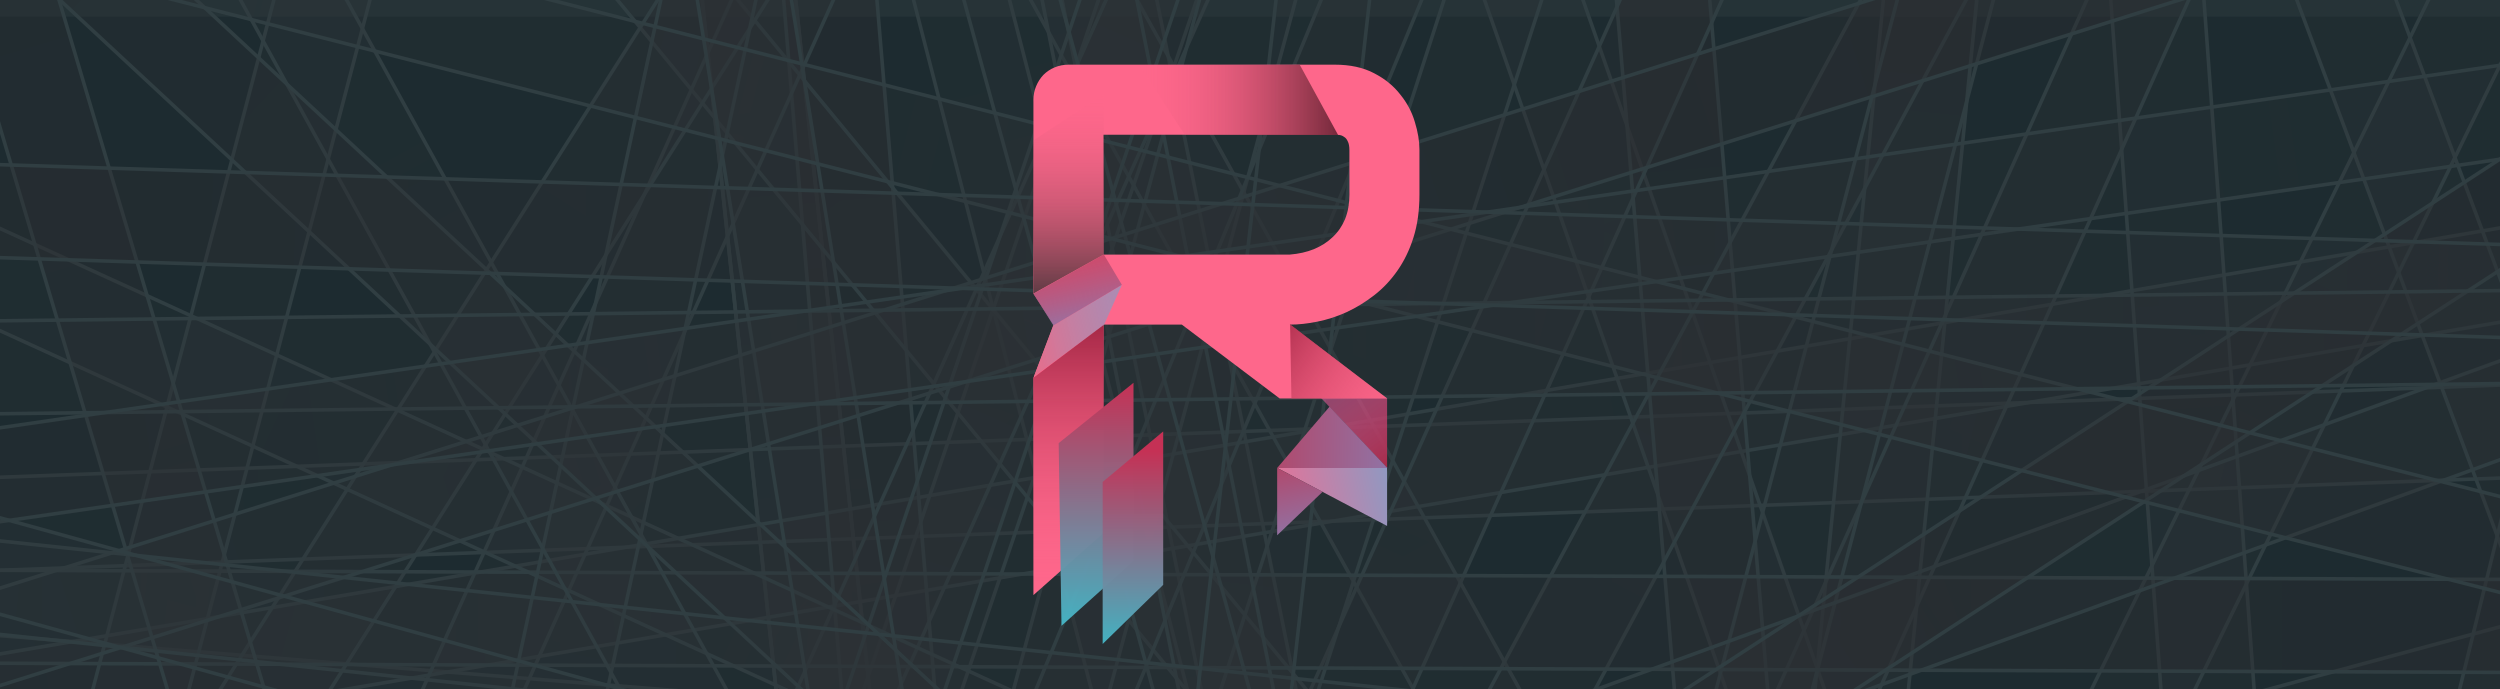 <svg width="6418" height="1769" viewBox="0 0 6418 1769" fill="none" xmlns="http://www.w3.org/2000/svg">
<rect x="0" y="0" width="6418" height="1769" fill="#808080" stroke="none"/>
<g clip-path="url(#clip0_1672_40)">
<rect x="-151.609" y="42.867" width="7012.02" height="3611.56" fill="#2A2E37"/>
<rect x="4553.51" y="7607.66" width="238.629" height="10488.7" transform="rotate(165.54 4553.51 7607.66)" fill="url(#paint0_linear_1672_40)" stroke="#FFFCFC" stroke-width="9.178"/>
<rect x="2175.85" y="-2727" width="238.629" height="10488.7" transform="rotate(-11.414 2175.85 -2727)" fill="url(#paint1_linear_1672_40)" stroke="#FFFCFC" stroke-width="9.178"/>
<rect x="2902.86" y="8029.14" width="238.629" height="10488.7" transform="rotate(173.885 2902.86 8029.14)" fill="url(#paint2_linear_1672_40)" stroke="#FFFCFC" stroke-width="9.178"/>
<rect x="2902.86" y="8029.18" width="238.629" height="10488.7" transform="rotate(173.885 2902.86 8029.18)" fill="url(#paint3_linear_1672_40)" stroke="#FFFCFC" stroke-width="9.178"/>
<rect x="12132.5" y="2617.39" width="238.629" height="15073" transform="rotate(94.644 12132.5 2617.39)" fill="url(#paint4_linear_1672_40)" stroke="#FFFCFC" stroke-width="9.178"/>
<rect x="11537.7" y="799.716" width="238.629" height="15073" transform="rotate(87.888 11537.7 799.716)" fill="url(#paint5_linear_1672_40)" stroke="#FFFCFC" stroke-width="9.178"/>
<rect x="-2884.1" y="4364.94" width="238.629" height="15073" transform="rotate(-105.093 -2884.1 4364.94)" fill="url(#paint6_linear_1672_40)" stroke="#FFFCFC" stroke-width="9.178"/>
<rect x="-3600" y="2534.21" width="238.629" height="15073" transform="rotate(-99.67 -3600 2534.21)" fill="url(#paint7_linear_1672_40)" stroke="#FFFCFC" stroke-width="9.178"/>
<rect x="6467.09" y="6858.19" width="238.629" height="10488.7" transform="rotate(160.689 6467.09 6858.19)" fill="url(#paint8_linear_1672_40)" stroke="#FFFCFC" stroke-width="9.178"/>
<rect x="8448.81" y="6144.4" width="238.629" height="10488.7" transform="rotate(159.497 8448.81 6144.4)" fill="url(#paint9_linear_1672_40)" stroke="#FFFCFC" stroke-width="9.178"/>
<rect x="6132.58" y="-1690.09" width="238.629" height="10488.7" transform="rotate(-36.06 6132.58 -1690.09)" fill="url(#paint10_linear_1672_40)" stroke="#FFFCFC" stroke-width="9.178"/>
<rect x="384.963" y="7891.25" width="238.629" height="10488.7" transform="rotate(-161.195 384.963 7891.25)" fill="url(#paint11_linear_1672_40)" stroke="#FFFCFC" stroke-width="9.178"/>
<rect x="5099.44" y="-2667.2" width="238.629" height="10488.7" transform="rotate(5.662 5099.44 -2667.2)" fill="url(#paint12_linear_1672_40)" stroke="#FFFCFC" stroke-width="9.178"/>
<rect x="4066.08" y="-996.803" width="238.629" height="10488.7" transform="rotate(-4.801 4066.08 -996.803)" fill="url(#paint13_linear_1672_40)" stroke="#FFFCFC" stroke-width="9.178"/>
<rect x="1913.82" y="-1166.6" width="238.629" height="10488.7" transform="rotate(-4.801 1913.82 -1166.6)" fill="url(#paint14_linear_1672_40)" stroke="#FFFCFC" stroke-width="9.178"/>
<rect x="6204.15" y="7504.89" width="238.629" height="10488.7" transform="rotate(175.838 6204.15 7504.89)" fill="url(#paint15_linear_1672_40)" stroke="#FFFCFC" stroke-width="9.178"/>
<rect x="7327.42" y="7230.05" width="238.629" height="10488.7" transform="rotate(176.253 7327.42 7230.05)" fill="url(#paint16_linear_1672_40)" stroke="#FFFCFC" stroke-width="9.178"/>
<rect x="7586.51" y="-3411.71" width="238.629" height="10488.7" transform="rotate(13.795 7586.51 -3411.71)" fill="url(#paint17_linear_1672_40)" stroke="#FFFCFC" stroke-width="9.178"/>
<rect x="-1881.19" y="-4205.12" width="238.629" height="16020.7" transform="rotate(-39.499 -1881.19 -4205.12)" fill="url(#paint18_linear_1672_40)" stroke="#FFFCFC" stroke-width="9.178"/>
<rect x="7487.64" y="8230.87" width="238.629" height="14202.8" transform="rotate(150.967 7487.64 8230.87)" fill="url(#paint19_linear_1672_40)" stroke="#FFFCFC" stroke-width="9.178"/>
<rect x="-1778.45" y="8744.08" width="238.629" height="15073" transform="rotate(-155.865 -1778.45 8744.08)" fill="url(#paint20_linear_1672_40)" stroke="#FFFCFC" stroke-width="9.178"/>
<rect x="6410.32" y="-5018.03" width="238.629" height="15073" transform="rotate(24.164 6410.32 -5018.03)" fill="url(#paint21_linear_1672_40)" stroke="#FFFCFC" stroke-width="9.178"/>
<rect x="5202.18" y="-5266.08" width="238.629" height="15073" transform="rotate(24.164 5202.18 -5266.08)" fill="url(#paint22_linear_1672_40)" stroke="#FFFCFC" stroke-width="9.178"/>
<rect x="7740.12" y="-5310.91" width="238.629" height="15073" transform="rotate(24.164 7740.12 -5310.91)" fill="url(#paint23_linear_1672_40)" stroke="#FFFCFC" stroke-width="9.178"/>
<rect x="1731.73" y="9754.63" width="238.629" height="15073" transform="rotate(-153.95 1731.73 9754.63)" fill="url(#paint24_linear_1672_40)" stroke="#FFFCFC" stroke-width="9.178"/>
<rect x="990.404" y="8667.04" width="238.629" height="15073" transform="rotate(-164.917 990.404 8667.04)" fill="url(#paint25_linear_1672_40)" stroke="#FFFCFC" stroke-width="9.178"/>
<rect x="4744.79" y="-4817.78" width="238.629" height="15073" transform="rotate(32.392 4744.79 -4817.78)" fill="url(#paint26_linear_1672_40)" stroke="#FFFCFC" stroke-width="9.178"/>
<rect x="6982.24" y="-4099.71" width="238.629" height="15073" transform="rotate(28.283 6982.24 -4099.71)" fill="url(#paint27_linear_1672_40)" stroke="#FFFCFC" stroke-width="9.178"/>
<rect x="876.29" y="9518.47" width="238.629" height="15073" transform="rotate(-162.061 876.29 9518.47)" fill="url(#paint28_linear_1672_40)" stroke="#FFFCFC" stroke-width="9.178"/>
<rect x="2473.27" y="10068.5" width="238.629" height="15073" transform="rotate(-165.286 2473.27 10068.5)" fill="url(#paint29_linear_1672_40)" stroke="#FFFCFC" stroke-width="9.178"/>
<rect x="-1463.6" y="9189.78" width="238.629" height="15073" transform="rotate(-165.286 -1463.6 9189.78)" fill="url(#paint30_linear_1672_40)" stroke="#FFFCFC" stroke-width="9.178"/>
<rect x="7306.25" y="1490.72" width="238.629" height="10488.7" transform="rotate(90.209 7306.25 1490.72)" fill="url(#paint31_linear_1672_40)" stroke="#FFFCFC" stroke-width="9.178"/>
<rect x="7482.79" y="4005.68" width="238.629" height="10488.7" transform="rotate(114.557 7482.79 4005.68)" fill="url(#paint32_linear_1672_40)" stroke="#FFFCFC" stroke-width="9.178"/>
<rect x="-2572.72" y="1612.45" width="238.629" height="10488.7" transform="rotate(-75.281 -2572.72 1612.45)" fill="url(#paint33_linear_1672_40)" stroke="#FFFCFC" stroke-width="9.178"/>
<rect x="5257.64" y="-4513.38" width="238.629" height="13682.5" transform="rotate(22.464 5257.64 -4513.38)" fill="url(#paint34_linear_1672_40)" stroke="#FFFCFC" stroke-width="9.178"/>
<rect x="4618.6" y="8583.4" width="238.629" height="14648.5" transform="rotate(168.797 4618.6 8583.4)" fill="url(#paint35_linear_1672_40)" stroke="#FFFCFC" stroke-width="9.178"/>
<rect x="2931.69" y="-5740.79" width="238.629" height="13682.5" transform="rotate(12.144 2931.69 -5740.79)" fill="url(#paint36_linear_1672_40)" stroke="#FFFCFC" stroke-width="9.178"/>
<rect x="283.34" y="8113.44" width="238.629" height="16020.7" transform="rotate(-161.336 283.34 8113.44)" fill="url(#paint37_linear_1672_40)" stroke="#FFFCFC" stroke-width="9.178"/>
<rect x="-5910.58" y="5662.62" width="238.629" height="16020.7" transform="rotate(-109.98 -5910.58 5662.62)" fill="url(#paint38_linear_1672_40)" stroke="#FFFCFC" stroke-width="9.178"/>
<rect x="-1039.78" y="-3164.03" width="238.629" height="15073" transform="rotate(-16.586 -1039.78 -3164.03)" fill="url(#paint39_linear_1672_40)" stroke="#FFFCFC" stroke-width="9.178"/>
<rect x="1117.43" y="-4193.98" width="238.629" height="15073" transform="rotate(-9.113 1117.43 -4193.98)" fill="url(#paint40_linear_1672_40)" stroke="#FFFCFC" stroke-width="9.178"/>
<rect x="5612.84" y="10539.9" width="238.629" height="15073" transform="rotate(164.662 5612.84 10539.9)" fill="url(#paint41_linear_1672_40)" stroke="#FFFCFC" stroke-width="9.178"/>
<rect x="6385.82" y="9976.32" width="238.629" height="15073" transform="rotate(151.15 6385.82 9976.32)" fill="url(#paint42_linear_1672_40)" stroke="#FFFCFC" stroke-width="9.178"/>
<rect x="6583.81" y="300.428" width="238.629" height="10488.7" transform="rotate(56.932 6583.81 300.428)" fill="url(#paint43_linear_1672_40)" stroke="#FFFCFC" stroke-width="9.178"/>
<rect x="-474.821" y="4500.56" width="238.629" height="10488.7" transform="rotate(-108.558 -474.821 4500.56)" fill="url(#paint44_linear_1672_40)" stroke="#FFFCFC" stroke-width="9.178"/>
<rect x="-3654.57" y="-3540.42" width="238.629" height="16020.7" transform="rotate(-47.088 -3654.57 -3540.42)" fill="url(#paint45_linear_1672_40)" stroke="#FFFCFC" stroke-width="9.178"/>
<rect x="6106.76" y="-411.253" width="238.629" height="10488.7" transform="rotate(72.538 6106.76 -411.253)" fill="url(#paint46_linear_1672_40)" stroke="#FFFCFC" stroke-width="9.178"/>
<rect x="10762.4" y="2532.05" width="238.629" height="15073" transform="rotate(96.064 10762.4 2532.05)" fill="url(#paint47_linear_1672_40)" stroke="#FFFCFC" stroke-width="9.178"/>
<rect x="10194.1" y="2236.58" width="238.629" height="15073" transform="rotate(104.292 10194.1 2236.58)" fill="url(#paint48_linear_1672_40)" stroke="#FFFCFC" stroke-width="9.178"/>
<rect x="10212.9" y="700.191" width="238.629" height="15073" transform="rotate(89.308 10212.9 700.191)" fill="url(#paint49_linear_1672_40)" stroke="#FFFCFC" stroke-width="9.178"/>
<rect x="-4963.25" y="2058.92" width="238.629" height="15073" transform="rotate(-98.25 -4963.25 2058.92)" fill="url(#paint50_linear_1672_40)" stroke="#FFFCFC" stroke-width="9.178"/>
<rect x="2657.93" y="7580.21" width="238.629" height="10488.7" transform="rotate(-173.542 2657.93 7580.21)" fill="url(#paint51_linear_1672_40)" stroke="#FFFCFC" stroke-width="9.178"/>
<rect x="11915.8" y="4615.81" width="238.629" height="16020.7" transform="rotate(105.419 11915.8 4615.81)" fill="url(#paint52_linear_1672_40)" stroke="#FFFCFC" stroke-width="9.178"/>
<rect x="-2523.73" y="580.935" width="238.629" height="13289.4" transform="rotate(-88.172 -2523.73 580.935)" fill="url(#paint53_linear_1672_40)" stroke="#FFFCFC" stroke-width="9.178"/>
<rect x="-482.008" y="-673.023" width="11628.6" height="6585.24" fill="#1C2B30" fill-opacity="0.91"/>
<path d="M3560.95 1201.26L3560.95 1022.31L3315.94 941.844L3560.95 1201.26Z" fill="url(#paint54_linear_1672_40)"/>
<path d="M3278.71 1201.26L3560.94 1350.18L3560.94 1200.73L3278.71 1201.26Z" fill="url(#paint55_linear_1672_40)"/>
<path d="M3644 499.332C3644 540.365 3638.93 577.018 3628.78 609.291C3618.64 641.563 3604.81 670.148 3587.29 695.044C3570.23 719.479 3550.41 740.457 3527.82 757.976C3505.23 775.496 3481.48 790.019 3456.59 801.545C3432.15 812.61 3407.25 820.678 3381.9 825.749C3357 830.821 3333.49 833.356 3311.36 833.356L3561.21 1022.87H3285.02L3034.04 833.356H2832.8V653.551H3311.36C3333.95 651.706 3354.47 647.096 3372.91 639.719C3391.81 631.882 3407.95 621.508 3421.32 608.599C3435.15 595.69 3445.75 580.245 3453.13 562.264C3460.5 543.823 3464.19 522.845 3464.19 499.332V385.916C3464.19 375.774 3462.81 368.166 3460.04 363.095C3457.74 357.562 3454.51 353.644 3450.36 351.338C3446.67 348.572 3442.52 346.958 3437.91 346.497C3433.76 346.036 3429.85 345.806 3426.16 345.806H2832.8V884.006V918.325V1064.18V1210.03V1326.71V1368.38L2652.99 1527.71V1012.7V969.802L2704.69 833.356L2652.99 753.596V684.959V295.445V256.594C2652.99 244.146 2655.3 232.39 2659.91 221.325C2664.52 210.26 2670.74 200.578 2678.58 192.279C2686.88 183.981 2696.56 177.526 2707.63 172.916C2718.69 168.305 2730.68 166 2743.59 166H3426.16C3466.27 166 3500.15 173.377 3527.82 188.13C3555.48 202.422 3577.84 220.633 3594.9 242.763C3612.42 264.432 3624.87 287.945 3632.24 313.303C3640.08 338.66 3644 362.403 3644 384.533V499.332Z" fill="#FE678B"/>
<path d="M2880.03 731.11L2704.36 835.499L2654.65 966.443L2833.62 835.499L2880.03 731.11Z" fill="url(#paint56_linear_1672_40)"/>
<path d="M2652.99 969.761L2833.16 834.203V1367.86L2652.99 1527.44V969.761Z" fill="url(#paint57_linear_1672_40)"/>
<path d="M2833.62 653.211L2653 753.602V360.398L2833.62 241.443V653.211Z" fill="url(#paint58_linear_1672_40)"/>
<path d="M3336.98 166.773L3435.19 346.632L3041.93 346.632L2924.12 166.773L3336.98 166.773Z" fill="url(#paint59_linear_1672_40)"/>
<path d="M3311.92 832.555L3315.35 1023.02H3560.73L3311.92 832.555Z" fill="url(#paint60_linear_1672_40)"/>
<path d="M3561.68 1201.45L3413.23 1043.93L3278.72 1201.44L3561.68 1201.45Z" fill="url(#paint61_linear_1672_40)"/>
<path d="M3278.72 1374.2L3395.48 1262.49L3278.72 1201.25L3278.72 1374.2Z" fill="url(#paint62_linear_1672_40)"/>
<path d="M2704.35 835.529L2880.02 731.112L2833.68 653.228L2652.98 754.317L2704.35 835.529Z" fill="url(#paint63_linear_1672_40)"/>
<path d="M2717.84 1137.61L2909.93 982.688V1440.26L2725.05 1606.61L2717.84 1137.61Z" fill="url(#paint64_linear_1672_40)"/>
<path d="M2830.76 1237.25L2986.16 1107.54V1501.46L2830.76 1653.17V1237.25Z" fill="url(#paint65_linear_1672_40)"/>
</g>
<defs>
<linearGradient id="paint0_linear_1672_40" x1="4683.01" y1="7610.95" x2="4683.01" y2="18108.8" gradientUnits="userSpaceOnUse">
<stop offset="0.135" stop-color="#CA3737" stop-opacity="0.37"/>
<stop offset="0.738" stop-color="#EEA0A0" stop-opacity="0.15"/>
</linearGradient>
<linearGradient id="paint1_linear_1672_40" x1="2294.35" y1="-2730.59" x2="2294.35" y2="7767.27" gradientUnits="userSpaceOnUse">
<stop offset="0.135" stop-color="#CA3737" stop-opacity="0.37"/>
<stop offset="0.738" stop-color="#EEA0A0" stop-opacity="0.15"/>
</linearGradient>
<linearGradient id="paint2_linear_1672_40" x1="3031.82" y1="8033.21" x2="3031.82" y2="18531.1" gradientUnits="userSpaceOnUse">
<stop offset="0.135" stop-color="#CA3737" stop-opacity="0.37"/>
<stop offset="0.738" stop-color="#EEA0A0" stop-opacity="0.15"/>
</linearGradient>
<linearGradient id="paint3_linear_1672_40" x1="3031.82" y1="8033.25" x2="3031.82" y2="18531.1" gradientUnits="userSpaceOnUse">
<stop offset="0.135" stop-color="#CA3737" stop-opacity="0.37"/>
<stop offset="0.738" stop-color="#EEA0A0" stop-opacity="0.15"/>
</linearGradient>
<linearGradient id="paint4_linear_1672_40" x1="12261.3" y1="2613.19" x2="12261.3" y2="17695.4" gradientUnits="userSpaceOnUse">
<stop offset="0.135" stop-color="#CA3737" stop-opacity="0.37"/>
<stop offset="0.738" stop-color="#EEA0A0" stop-opacity="0.15"/>
</linearGradient>
<linearGradient id="paint5_linear_1672_40" x1="11666.1" y1="794.961" x2="11666.1" y2="15877.2" gradientUnits="userSpaceOnUse">
<stop offset="0.135" stop-color="#CA3737" stop-opacity="0.37"/>
<stop offset="0.738" stop-color="#EEA0A0" stop-opacity="0.15"/>
</linearGradient>
<linearGradient id="paint6_linear_1672_40" x1="-2763.43" y1="4370.57" x2="-2763.43" y2="19452.8" gradientUnits="userSpaceOnUse">
<stop offset="0.135" stop-color="#CA3737" stop-opacity="0.37"/>
<stop offset="0.738" stop-color="#EEA0A0" stop-opacity="0.15"/>
</linearGradient>
<linearGradient id="paint7_linear_1672_40" x1="-3479.85" y1="2539.5" x2="-3479.85" y2="17621.7" gradientUnits="userSpaceOnUse">
<stop offset="0.135" stop-color="#CA3737" stop-opacity="0.37"/>
<stop offset="0.738" stop-color="#EEA0A0" stop-opacity="0.15"/>
</linearGradient>
<linearGradient id="paint8_linear_1672_40" x1="6596.84" y1="6861" x2="6596.84" y2="17358.9" gradientUnits="userSpaceOnUse">
<stop offset="0.135" stop-color="#CA3737" stop-opacity="0.37"/>
<stop offset="0.738" stop-color="#EEA0A0" stop-opacity="0.15"/>
</linearGradient>
<linearGradient id="paint9_linear_1672_40" x1="8578.61" y1="6147.09" x2="8578.61" y2="16645" gradientUnits="userSpaceOnUse">
<stop offset="0.135" stop-color="#CA3737" stop-opacity="0.37"/>
<stop offset="0.738" stop-color="#EEA0A0" stop-opacity="0.15"/>
</linearGradient>
<linearGradient id="paint10_linear_1672_40" x1="6250.08" y1="-1691.1" x2="6250.08" y2="8806.76" gradientUnits="userSpaceOnUse">
<stop offset="0.135" stop-color="#CA3737" stop-opacity="0.37"/>
<stop offset="0.738" stop-color="#EEA0A0" stop-opacity="0.15"/>
</linearGradient>
<linearGradient id="paint11_linear_1672_40" x1="511.732" y1="7897.08" x2="511.732" y2="18394.9" gradientUnits="userSpaceOnUse">
<stop offset="0.135" stop-color="#CA3737" stop-opacity="0.37"/>
<stop offset="0.738" stop-color="#EEA0A0" stop-opacity="0.15"/>
</linearGradient>
<linearGradient id="paint12_linear_1672_40" x1="5219.23" y1="-2672.22" x2="5219.23" y2="7825.64" gradientUnits="userSpaceOnUse">
<stop offset="0.135" stop-color="#CA3737" stop-opacity="0.37"/>
<stop offset="0.738" stop-color="#EEA0A0" stop-opacity="0.15"/>
</linearGradient>
<linearGradient id="paint13_linear_1672_40" x1="4185.03" y1="-1000.99" x2="4185.03" y2="9496.87" gradientUnits="userSpaceOnUse">
<stop offset="0.135" stop-color="#CA3737" stop-opacity="0.37"/>
<stop offset="0.738" stop-color="#EEA0A0" stop-opacity="0.15"/>
</linearGradient>
<linearGradient id="paint14_linear_1672_40" x1="2032.77" y1="-1170.79" x2="2032.77" y2="9327.07" gradientUnits="userSpaceOnUse">
<stop offset="0.135" stop-color="#CA3737" stop-opacity="0.37"/>
<stop offset="0.738" stop-color="#EEA0A0" stop-opacity="0.15"/>
</linearGradient>
<linearGradient id="paint15_linear_1672_40" x1="6332.97" y1="7509.13" x2="6332.97" y2="18007" gradientUnits="userSpaceOnUse">
<stop offset="0.135" stop-color="#CA3737" stop-opacity="0.37"/>
<stop offset="0.738" stop-color="#EEA0A0" stop-opacity="0.15"/>
</linearGradient>
<linearGradient id="paint16_linear_1672_40" x1="7456.2" y1="7234.33" x2="7456.2" y2="17732.2" gradientUnits="userSpaceOnUse">
<stop offset="0.135" stop-color="#CA3737" stop-opacity="0.37"/>
<stop offset="0.738" stop-color="#EEA0A0" stop-opacity="0.15"/>
</linearGradient>
<linearGradient id="paint17_linear_1672_40" x1="7707.05" y1="-3417.26" x2="7707.05" y2="7080.61" gradientUnits="userSpaceOnUse">
<stop offset="0.135" stop-color="#CA3737" stop-opacity="0.37"/>
<stop offset="0.738" stop-color="#EEA0A0" stop-opacity="0.15"/>
</linearGradient>
<linearGradient id="paint18_linear_1672_40" x1="-1763.74" y1="-4205.74" x2="-1763.74" y2="11824.1" gradientUnits="userSpaceOnUse">
<stop offset="0.135" stop-color="#CA3737" stop-opacity="0.37"/>
<stop offset="0.738" stop-color="#EEA0A0" stop-opacity="0.15"/>
</linearGradient>
<linearGradient id="paint19_linear_1672_40" x1="7617.79" y1="8232.66" x2="7617.79" y2="22444.6" gradientUnits="userSpaceOnUse">
<stop offset="0.135" stop-color="#CA3737" stop-opacity="0.37"/>
<stop offset="0.738" stop-color="#EEA0A0" stop-opacity="0.15"/>
</linearGradient>
<linearGradient id="paint20_linear_1672_40" x1="-1652.24" y1="8750.14" x2="-1652.24" y2="23832.3" gradientUnits="userSpaceOnUse">
<stop offset="0.135" stop-color="#CA3737" stop-opacity="0.37"/>
<stop offset="0.738" stop-color="#EEA0A0" stop-opacity="0.15"/>
</linearGradient>
<linearGradient id="paint21_linear_1672_40" x1="6531.91" y1="-5024.09" x2="6531.91" y2="10058.1" gradientUnits="userSpaceOnUse">
<stop offset="0.135" stop-color="#CA3737" stop-opacity="0.37"/>
<stop offset="0.738" stop-color="#EEA0A0" stop-opacity="0.15"/>
</linearGradient>
<linearGradient id="paint22_linear_1672_40" x1="5323.78" y1="-5272.15" x2="5323.78" y2="9810.05" gradientUnits="userSpaceOnUse">
<stop offset="0.135" stop-color="#CA3737" stop-opacity="0.37"/>
<stop offset="0.738" stop-color="#EEA0A0" stop-opacity="0.15"/>
</linearGradient>
<linearGradient id="paint23_linear_1672_40" x1="7861.72" y1="-5316.98" x2="7861.72" y2="9765.22" gradientUnits="userSpaceOnUse">
<stop offset="0.135" stop-color="#CA3737" stop-opacity="0.37"/>
<stop offset="0.738" stop-color="#EEA0A0" stop-opacity="0.15"/>
</linearGradient>
<linearGradient id="paint24_linear_1672_40" x1="1857.74" y1="9760.77" x2="1857.74" y2="24843" gradientUnits="userSpaceOnUse">
<stop offset="0.135" stop-color="#CA3737" stop-opacity="0.37"/>
<stop offset="0.738" stop-color="#EEA0A0" stop-opacity="0.15"/>
</linearGradient>
<linearGradient id="paint25_linear_1672_40" x1="1117.54" y1="8672.66" x2="1117.54" y2="23754.9" gradientUnits="userSpaceOnUse">
<stop offset="0.135" stop-color="#CA3737" stop-opacity="0.37"/>
<stop offset="0.738" stop-color="#EEA0A0" stop-opacity="0.15"/>
</linearGradient>
<linearGradient id="paint26_linear_1672_40" x1="4867.28" y1="-4824.11" x2="4867.28" y2="10258.1" gradientUnits="userSpaceOnUse">
<stop offset="0.135" stop-color="#CA3737" stop-opacity="0.37"/>
<stop offset="0.738" stop-color="#EEA0A0" stop-opacity="0.15"/>
</linearGradient>
<linearGradient id="paint27_linear_1672_40" x1="7104.28" y1="-4105.93" x2="7104.28" y2="10976.3" gradientUnits="userSpaceOnUse">
<stop offset="0.135" stop-color="#CA3737" stop-opacity="0.37"/>
<stop offset="0.738" stop-color="#EEA0A0" stop-opacity="0.15"/>
</linearGradient>
<linearGradient id="paint28_linear_1672_40" x1="1003.15" y1="9524.25" x2="1003.15" y2="24606.5" gradientUnits="userSpaceOnUse">
<stop offset="0.135" stop-color="#CA3737" stop-opacity="0.37"/>
<stop offset="0.738" stop-color="#EEA0A0" stop-opacity="0.15"/>
</linearGradient>
<linearGradient id="paint29_linear_1672_40" x1="2600.44" y1="10074.1" x2="2600.44" y2="25156.3" gradientUnits="userSpaceOnUse">
<stop offset="0.135" stop-color="#CA3737" stop-opacity="0.37"/>
<stop offset="0.738" stop-color="#EEA0A0" stop-opacity="0.15"/>
</linearGradient>
<linearGradient id="paint30_linear_1672_40" x1="-1336.42" y1="9195.38" x2="-1336.42" y2="24277.6" gradientUnits="userSpaceOnUse">
<stop offset="0.135" stop-color="#CA3737" stop-opacity="0.37"/>
<stop offset="0.738" stop-color="#EEA0A0" stop-opacity="0.15"/>
</linearGradient>
<linearGradient id="paint31_linear_1672_40" x1="7434.76" y1="1486.15" x2="7434.76" y2="11984" gradientUnits="userSpaceOnUse">
<stop offset="0.135" stop-color="#CA3737" stop-opacity="0.37"/>
<stop offset="0.738" stop-color="#EEA0A0" stop-opacity="0.15"/>
</linearGradient>
<linearGradient id="paint32_linear_1672_40" x1="7612.77" y1="4003.41" x2="7612.77" y2="14501.3" gradientUnits="userSpaceOnUse">
<stop offset="0.135" stop-color="#CA3737" stop-opacity="0.37"/>
<stop offset="0.738" stop-color="#EEA0A0" stop-opacity="0.15"/>
</linearGradient>
<linearGradient id="paint33_linear_1672_40" x1="-2454.42" y1="1615.72" x2="-2454.42" y2="12113.6" gradientUnits="userSpaceOnUse">
<stop offset="0.135" stop-color="#CA3737" stop-opacity="0.37"/>
<stop offset="0.738" stop-color="#EEA0A0" stop-opacity="0.15"/>
</linearGradient>
<linearGradient id="paint34_linear_1672_40" x1="5379.06" y1="-4519.38" x2="5379.06" y2="9172.33" gradientUnits="userSpaceOnUse">
<stop offset="0.135" stop-color="#CA3737" stop-opacity="0.37"/>
<stop offset="0.738" stop-color="#EEA0A0" stop-opacity="0.15"/>
</linearGradient>
<linearGradient id="paint35_linear_1672_40" x1="4747.9" y1="8587.01" x2="4747.9" y2="23244.7" gradientUnits="userSpaceOnUse">
<stop offset="0.135" stop-color="#CA3737" stop-opacity="0.37"/>
<stop offset="0.738" stop-color="#EEA0A0" stop-opacity="0.15"/>
</linearGradient>
<linearGradient id="paint36_linear_1672_40" x1="3052.08" y1="-5746.24" x2="3052.08" y2="7945.47" gradientUnits="userSpaceOnUse">
<stop offset="0.135" stop-color="#CA3737" stop-opacity="0.37"/>
<stop offset="0.738" stop-color="#EEA0A0" stop-opacity="0.15"/>
</linearGradient>
<linearGradient id="paint37_linear_1672_40" x1="410.122" y1="8119.26" x2="410.122" y2="24149.1" gradientUnits="userSpaceOnUse">
<stop offset="0.135" stop-color="#CA3737" stop-opacity="0.37"/>
<stop offset="0.738" stop-color="#EEA0A0" stop-opacity="0.15"/>
</linearGradient>
<linearGradient id="paint38_linear_1672_40" x1="-5789.42" y1="5668.5" x2="-5789.42" y2="21698.4" gradientUnits="userSpaceOnUse">
<stop offset="0.135" stop-color="#CA3737" stop-opacity="0.37"/>
<stop offset="0.738" stop-color="#EEA0A0" stop-opacity="0.15"/>
</linearGradient>
<linearGradient id="paint39_linear_1672_40" x1="-921.589" y1="-3167.12" x2="-921.589" y2="11915.1" gradientUnits="userSpaceOnUse">
<stop offset="0.135" stop-color="#CA3737" stop-opacity="0.37"/>
<stop offset="0.738" stop-color="#EEA0A0" stop-opacity="0.15"/>
</linearGradient>
<linearGradient id="paint40_linear_1672_40" x1="1236.08" y1="-4197.78" x2="1236.08" y2="10884.4" gradientUnits="userSpaceOnUse">
<stop offset="0.135" stop-color="#CA3737" stop-opacity="0.37"/>
<stop offset="0.738" stop-color="#EEA0A0" stop-opacity="0.15"/>
</linearGradient>
<linearGradient id="paint41_linear_1672_40" x1="5742.38" y1="10543.1" x2="5742.38" y2="25625.3" gradientUnits="userSpaceOnUse">
<stop offset="0.135" stop-color="#CA3737" stop-opacity="0.37"/>
<stop offset="0.738" stop-color="#EEA0A0" stop-opacity="0.15"/>
</linearGradient>
<linearGradient id="paint42_linear_1672_40" x1="6515.96" y1="9978.12" x2="6515.96" y2="25060.3" gradientUnits="userSpaceOnUse">
<stop offset="0.135" stop-color="#CA3737" stop-opacity="0.37"/>
<stop offset="0.738" stop-color="#EEA0A0" stop-opacity="0.15"/>
</linearGradient>
<linearGradient id="paint43_linear_1672_40" x1="6709.06" y1="294.078" x2="6709.06" y2="10791.9" gradientUnits="userSpaceOnUse">
<stop offset="0.135" stop-color="#CA3737" stop-opacity="0.37"/>
<stop offset="0.738" stop-color="#EEA0A0" stop-opacity="0.15"/>
</linearGradient>
<linearGradient id="paint44_linear_1672_40" x1="-353.807" y1="4506.37" x2="-353.807" y2="15004.2" gradientUnits="userSpaceOnUse">
<stop offset="0.135" stop-color="#CA3737" stop-opacity="0.37"/>
<stop offset="0.738" stop-color="#EEA0A0" stop-opacity="0.15"/>
</linearGradient>
<linearGradient id="paint45_linear_1672_40" x1="-3537.15" y1="-3540.19" x2="-3537.15" y2="12489.7" gradientUnits="userSpaceOnUse">
<stop offset="0.135" stop-color="#CA3737" stop-opacity="0.37"/>
<stop offset="0.738" stop-color="#EEA0A0" stop-opacity="0.15"/>
</linearGradient>
<linearGradient id="paint46_linear_1672_40" x1="6233.66" y1="-417.008" x2="6233.66" y2="10080.9" gradientUnits="userSpaceOnUse">
<stop offset="0.135" stop-color="#CA3737" stop-opacity="0.37"/>
<stop offset="0.738" stop-color="#EEA0A0" stop-opacity="0.15"/>
</linearGradient>
<linearGradient id="paint47_linear_1672_40" x1="10891.3" y1="2527.97" x2="10891.3" y2="17610.2" gradientUnits="userSpaceOnUse">
<stop offset="0.135" stop-color="#CA3737" stop-opacity="0.37"/>
<stop offset="0.738" stop-color="#EEA0A0" stop-opacity="0.15"/>
</linearGradient>
<linearGradient id="paint48_linear_1672_40" x1="10323.6" y1="2233.27" x2="10323.6" y2="17315.5" gradientUnits="userSpaceOnUse">
<stop offset="0.135" stop-color="#CA3737" stop-opacity="0.37"/>
<stop offset="0.738" stop-color="#EEA0A0" stop-opacity="0.15"/>
</linearGradient>
<linearGradient id="paint49_linear_1672_40" x1="10341.3" y1="695.547" x2="10341.3" y2="15777.7" gradientUnits="userSpaceOnUse">
<stop offset="0.135" stop-color="#CA3737" stop-opacity="0.37"/>
<stop offset="0.738" stop-color="#EEA0A0" stop-opacity="0.15"/>
</linearGradient>
<linearGradient id="paint50_linear_1672_40" x1="-4843.23" y1="2064.12" x2="-4843.23" y2="17146.3" gradientUnits="userSpaceOnUse">
<stop offset="0.135" stop-color="#CA3737" stop-opacity="0.37"/>
<stop offset="0.738" stop-color="#EEA0A0" stop-opacity="0.15"/>
</linearGradient>
<linearGradient id="paint51_linear_1672_40" x1="2785.88" y1="7585.28" x2="2785.88" y2="18083.1" gradientUnits="userSpaceOnUse">
<stop offset="0.135" stop-color="#CA3737" stop-opacity="0.37"/>
<stop offset="0.738" stop-color="#EEA0A0" stop-opacity="0.15"/>
</linearGradient>
<linearGradient id="paint52_linear_1672_40" x1="12045.3" y1="4612.6" x2="12045.3" y2="20642.5" gradientUnits="userSpaceOnUse">
<stop offset="0.135" stop-color="#CA3737" stop-opacity="0.37"/>
<stop offset="0.738" stop-color="#EEA0A0" stop-opacity="0.15"/>
</linearGradient>
<linearGradient id="paint53_linear_1672_40" x1="-2404.56" y1="585.375" x2="-2404.56" y2="13884" gradientUnits="userSpaceOnUse">
<stop offset="0.135" stop-color="#CA3737" stop-opacity="0.37"/>
<stop offset="0.738" stop-color="#EEA0A0" stop-opacity="0.15"/>
</linearGradient>
<linearGradient id="paint54_linear_1672_40" x1="3706.84" y1="1328.14" x2="3323.92" y2="810.915" gradientUnits="userSpaceOnUse">
<stop offset="0.268" stop-color="#A62846"/>
<stop offset="0.744" stop-color="#FE67AF" stop-opacity="0.44"/>
</linearGradient>
<linearGradient id="paint55_linear_1672_40" x1="3140.08" y1="1268.72" x2="3643.64" y2="1156.95" gradientUnits="userSpaceOnUse">
<stop offset="0.083" stop-color="#FE678B"/>
<stop offset="1" stop-color="#76A4CE"/>
</linearGradient>
<linearGradient id="paint56_linear_1672_40" x1="2570.7" y1="828.274" x2="3074.26" y2="716.503" gradientUnits="userSpaceOnUse">
<stop offset="0.083" stop-color="#EB6B89"/>
<stop offset="0.719" stop-color="#76A4CE" stop-opacity="0.65"/>
</linearGradient>
<linearGradient id="paint57_linear_1672_40" x1="2743.08" y1="834.203" x2="2743.08" y2="1527.44" gradientUnits="userSpaceOnUse">
<stop stop-color="#A62846"/>
<stop offset="1" stop-color="#FE678B" stop-opacity="0"/>
</linearGradient>
<linearGradient id="paint58_linear_1672_40" x1="2742.23" y1="753.602" x2="2742.23" y2="242.257" gradientUnits="userSpaceOnUse">
<stop stop-color="#603B44"/>
<stop offset="1" stop-color="#FE678B" stop-opacity="0"/>
</linearGradient>
<linearGradient id="paint59_linear_1672_40" x1="3435.46" y1="256.001" x2="2924.12" y2="256.001" gradientUnits="userSpaceOnUse">
<stop stop-color="#74293B"/>
<stop offset="1" stop-color="#FE678B" stop-opacity="0"/>
</linearGradient>
<linearGradient id="paint60_linear_1672_40" x1="3100.86" y1="769.066" x2="3612.21" y2="1119.11" gradientUnits="userSpaceOnUse">
<stop offset="0.268" stop-color="#A62846"/>
<stop offset="1" stop-color="#FE678B" stop-opacity="0"/>
</linearGradient>
<linearGradient id="paint61_linear_1672_40" x1="3728.4" y1="1124.33" x2="3084.98" y2="1112.09" gradientUnits="userSpaceOnUse">
<stop offset="0.072" stop-color="#8483BA"/>
<stop offset="1" stop-color="#C52E49"/>
</linearGradient>
<linearGradient id="paint62_linear_1672_40" x1="3366.97" y1="1469.23" x2="3278.17" y2="1082.79" gradientUnits="userSpaceOnUse">
<stop offset="0.072" stop-color="#8483BA"/>
<stop offset="1" stop-color="#C52E49"/>
</linearGradient>
<linearGradient id="paint63_linear_1672_40" x1="2805.17" y1="981.098" x2="2716.37" y2="594.66" gradientUnits="userSpaceOnUse">
<stop offset="0.26" stop-color="#8483BA"/>
<stop offset="0.918" stop-color="#C52E49" stop-opacity="0.62"/>
</linearGradient>
<linearGradient id="paint64_linear_1672_40" x1="2813.88" y1="982.688" x2="2813.88" y2="1606.61" gradientUnits="userSpaceOnUse">
<stop stop-color="#C53155"/>
<stop offset="1" stop-color="#44B6C6" stop-opacity="0.97"/>
</linearGradient>
<linearGradient id="paint65_linear_1672_40" x1="2908.46" y1="1157.98" x2="2908.46" y2="1653.17" gradientUnits="userSpaceOnUse">
<stop stop-color="#C53155"/>
<stop offset="1" stop-color="#44B6C6" stop-opacity="0.97"/>
</linearGradient>
<clipPath id="clip0_1672_40">
<rect width="6418" height="1769" fill="white"/>
</clipPath>
</defs>
</svg>
